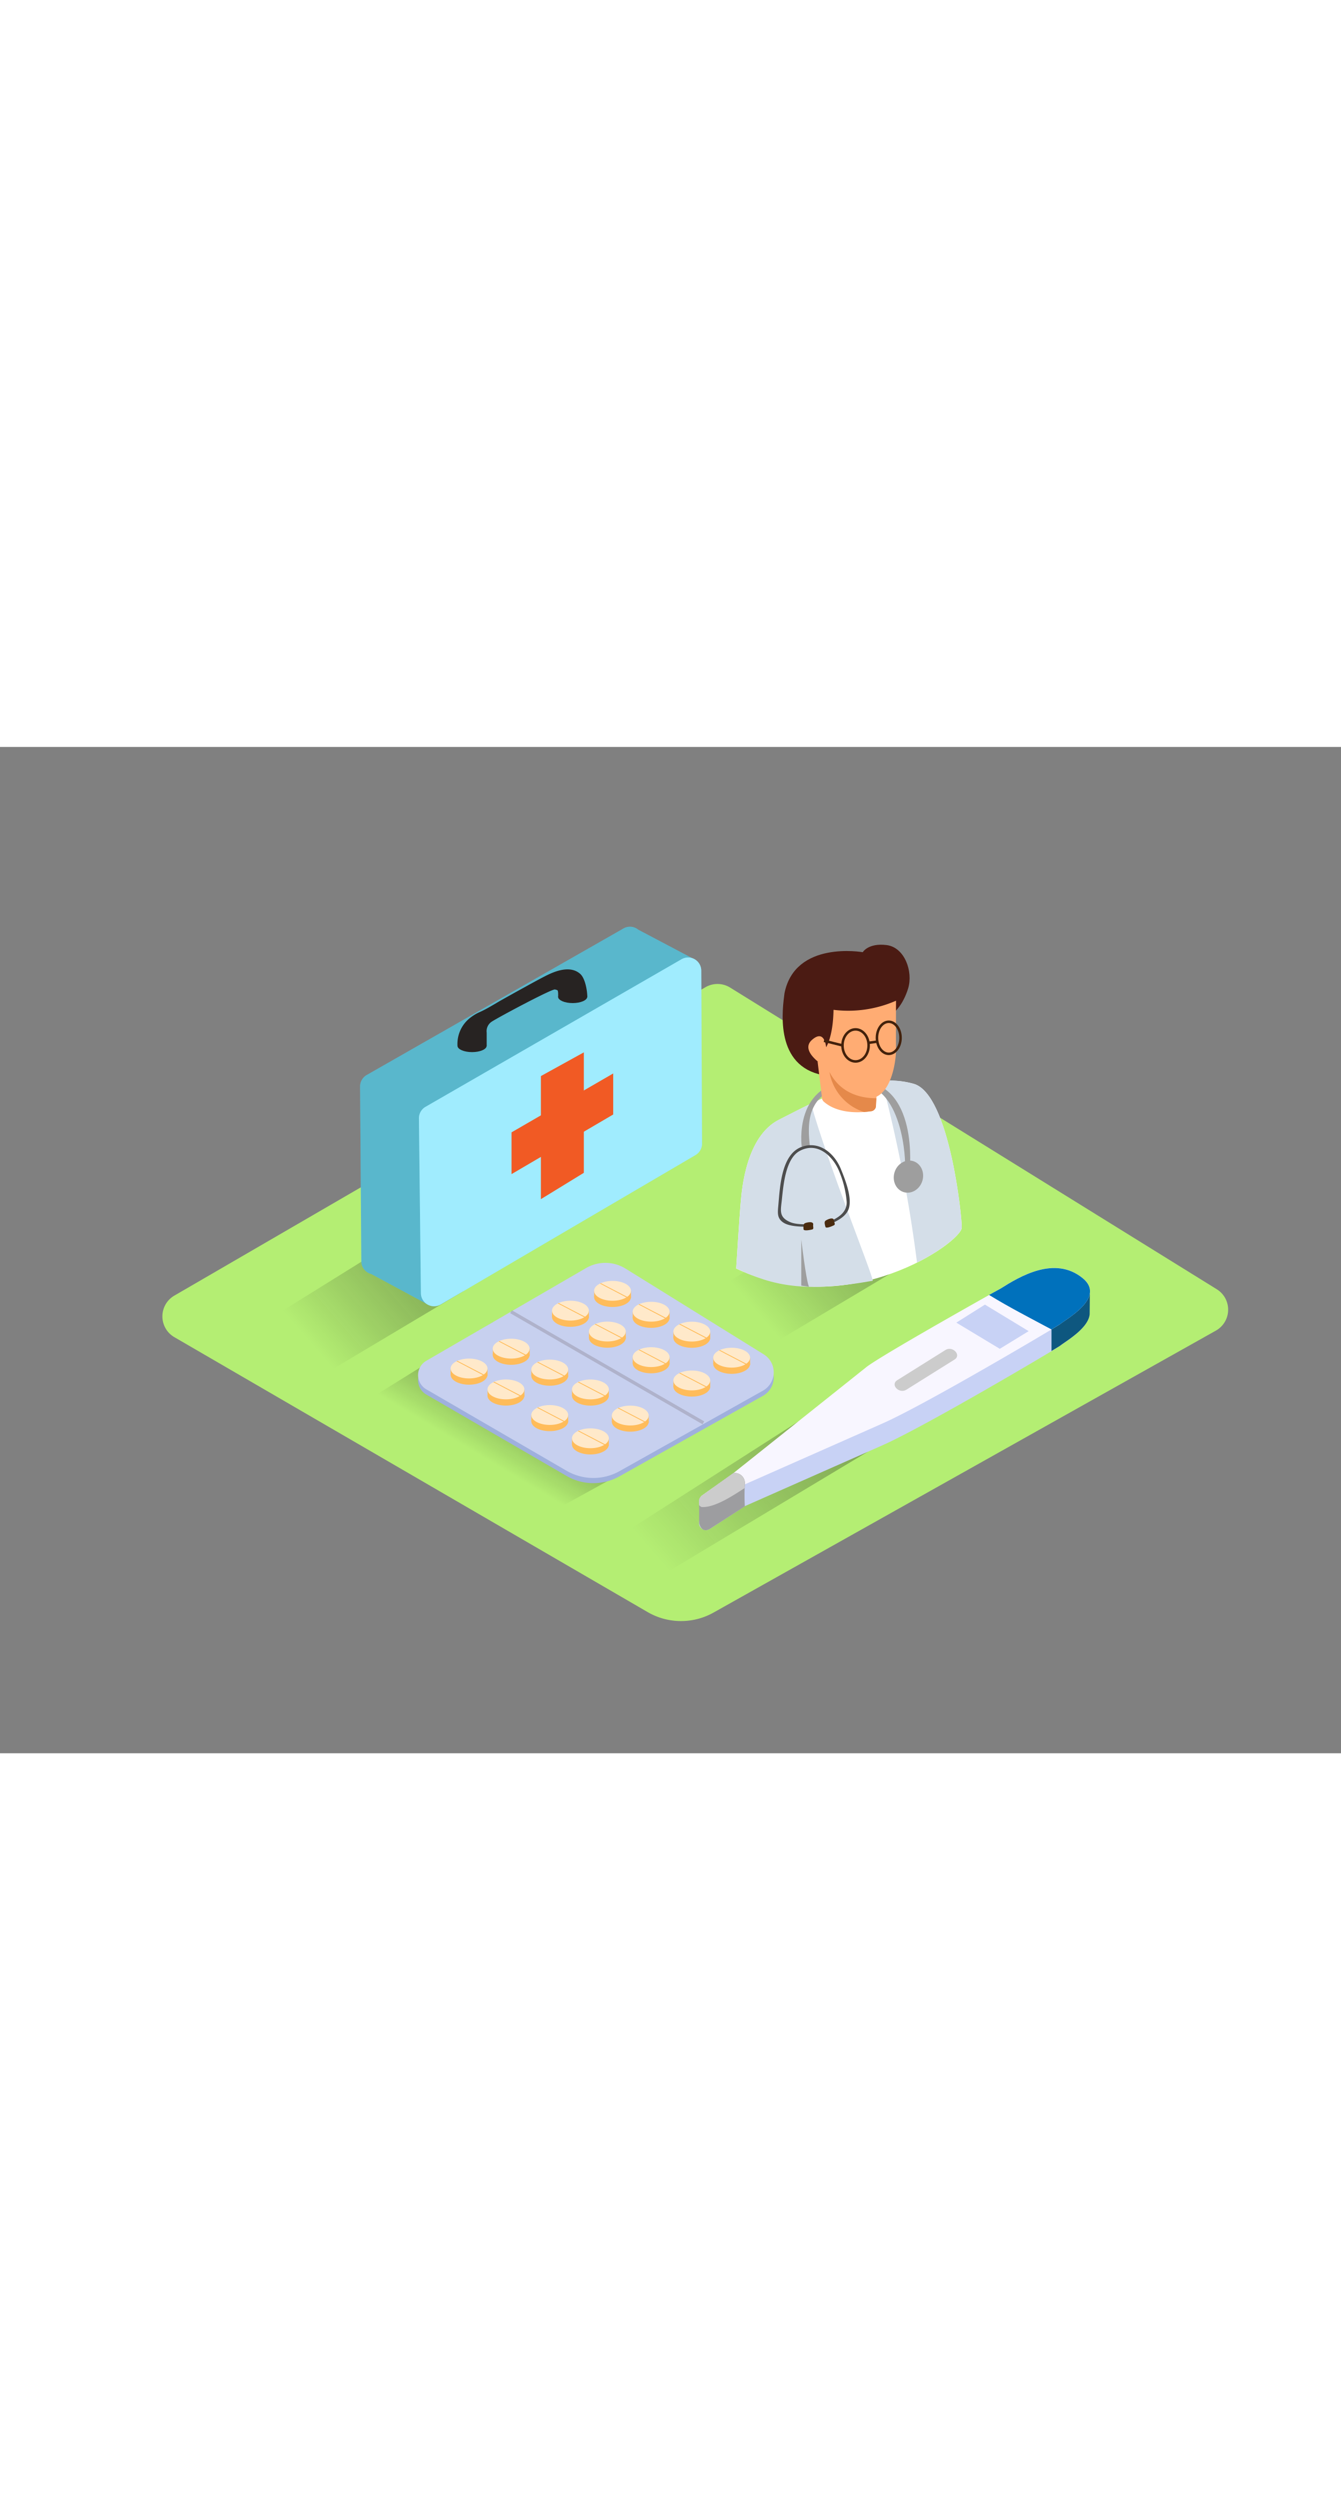 <svg id="Layer_2" data-name="Layer 2" xmlns="http://www.w3.org/2000/svg" xmlns:xlink="http://www.w3.org/1999/xlink" viewBox="0 0 400 300" data-imageid="health-isometric-7e244" imageName="Health" class="illustrations_image" style="width: 161px;"><rect x="0" y="0" width="400" height="300" fill="#808080" stroke="none"/><defs><linearGradient id="linear-gradient" x1="149.16" y1="214.81" x2="159.17" y2="198.12" gradientUnits="userSpaceOnUse"><stop offset="0" stop-opacity="0"/><stop offset="0.99" stop-color="#1a1a1a"/></linearGradient><linearGradient id="linear-gradient-2" x1="197.28" y1="243.17" x2="247.38" y2="199.75" xlink:href="#linear-gradient"/><linearGradient id="linear-gradient-3" x1="227.42" y1="170.44" x2="260.14" y2="142.09" xlink:href="#linear-gradient"/><linearGradient id="linear-gradient-4" x1="94.01" y1="179.28" x2="126.73" y2="150.92" xlink:href="#linear-gradient"/></defs><title>191-200</title><path d="M212.94,258l149.75-84a7.16,7.16,0,0,0,.27-12.32L217.79,71.74a7.16,7.16,0,0,0-7.36-.11L52,163.57a7.16,7.16,0,0,0,0,12.38l141.25,82A19.84,19.84,0,0,0,212.94,258Z" fill="#b4ee73"/><polyline points="206.35 205 166.58 226.92 110.03 194.5 147.01 171.51" opacity="0.32" fill="url(#linear-gradient)"/><polyline points="258.88 210.09 194.22 248.88 178.19 239.41 237.92 201.22" opacity="0.32" fill="url(#linear-gradient-2)"/><polyline points="271.62 153.41 233.01 176.43 210.99 163.41 245.54 141.93" opacity="0.32" fill="url(#linear-gradient-3)"/><path d="M325,161.51l-1.75,3.79c-.16-.15-.27-.3-.45-.44-8.33-6.79-18.79-.47-24.44,3.1,0,0-35.7,19.93-40.16,23.5-3.44,2.75-25.07,20-34.82,27.75l-.38-1.59L208.59,225s.15,5.41,0,5.84l0,0a2.06,2.06,0,0,0,.5,2,2.11,2.11,0,0,0,2.64.28l10.33-6.71a1.91,1.91,0,0,1,.28-.15l40.92-18.09c12.79-5.65,52.22-29,52.92-29.61,1.56-1.26,8.41-5.13,8.81-9.37h0Z" fill="#c8d2f5"/><path d="M323.3,165.31c-.16-.15-.27-.3-.45-.44-5.42-4.41-11.72-3.28-17-1a21.23,21.23,0,0,1,6,7.51,1.38,1.38,0,0,1,1.8,1.32v7.37c1.53-.92,2.47-1.49,2.57-1.57,1.56-1.26,8.41-5.13,8.81-9.37h0l.07-7.07Z" fill="#0e577f"/><path d="M218.7,216.53l-9.22,6.55a2.11,2.11,0,0,0-.27,3.21h0a2.11,2.11,0,0,0,2.64.28l10.33-6.71a1.91,1.91,0,0,1,.28-.15l40.92-18.09c12.79-5.65,52.22-29,52.92-29.61,2.08-1.68,13.57-8,6.63-13.66-8.33-6.79-18.79-.47-24.44,3.1,0,0-35.7,19.93-40.16,23.5s-38.12,30.38-39.52,31.5Z" fill="#f8f6ff"/><path d="M295.08,163.4c6,3.68,12.33,6.91,18.56,10.25,1.59-1,2.56-1.54,2.66-1.63,2.08-1.68,13.57-8,6.63-13.66-8.33-6.79-18.79-.47-24.44,3.1L295,163.38Z" fill="#0071bc"/><path d="M222.17,219.87a3,3,0,0,0-3.38-3.4l-8.49,6.12c-.69.5-1.66,1-1.75,1.92s0,1.81,0,2.67l0,4.23c.85,3.31,3.22,1.68,3.22,1.68l10.4-6.71A59,59,0,0,1,222.17,219.87Z" fill="#9d9da0"/><path d="M222.13,220.93c0-.35,0-.69,0-1.06a3,3,0,0,0-3.38-3.4l-8.49,6.12c-.69.5-1.66,1-1.75,1.92a10.41,10.41,0,0,0,0,1.5,1.88,1.88,0,0,0,.77.58C213.14,226.85,218.55,223.24,222.13,220.93Z" fill="#ccc"/><polygon points="293.79 166.25 306.83 174.16 298.22 179.43 285.26 171.62 293.79 166.25" fill="#c8d2f5"/><path d="M282,179.79l-14.38,9c-2.15,1.35.6,4.17,2.75,2.82l14.38-9C286.86,181.27,284.11,178.44,282,179.79Z" fill="#ccc"/><path d="M184.78,217.44l42.8-24a6.28,6.28,0,0,0,.23-10.82L186.6,157.07a11.45,11.45,0,0,0-11.78-.17l-47.66,27.66a4.91,4.91,0,0,0,0,8.5L169,217.33A15.92,15.92,0,0,0,184.78,217.44Z" fill="#9fb0dd"/><path d="M184.78,215.9l42.8-24a6.28,6.28,0,0,0,.23-10.82L186.6,155.52a11.45,11.45,0,0,0-11.78-.17L127.16,183a4.91,4.91,0,0,0,0,8.5L169,215.78A15.92,15.92,0,0,0,184.78,215.9Z" fill="#c7d0ef"/><line x1="152.43" y1="168.37" x2="209.8" y2="201.49" fill="#c8d2f5" stroke="#9d9db2" stroke-miterlimit="10" opacity="0.58"/><ellipse cx="152.47" cy="181.24" rx="5.5" ry="2.96" fill="#ffbc5a"/><path d="M158,179.38v2.16s-3.25,2-5.5,1.81-5.5-2.11-5.5-2.11v-1.86" fill="#ffbc5a"/><ellipse cx="152.47" cy="179.38" rx="5.5" ry="2.96" fill="#ffe9ca"/><path d="M149.45,177.5l7.36,3.85" fill="#ffbc5a"/><path d="M149,177.11l-.27.12h0l8.08,4.23.12-.23Z" fill="#ffbc5a"/><ellipse cx="163.98" cy="187.47" rx="5.5" ry="2.96" fill="#ffbc5a"/><path d="M169.48,185.61v2.16s-3.25,2-5.5,1.81-5.5-2.11-5.5-2.11v-1.86" fill="#ffbc5a"/><ellipse cx="163.98" cy="185.61" rx="5.5" ry="2.96" fill="#ffe9ca"/><path d="M161,183.73l7.36,3.85" fill="#ffbc5a"/><path d="M160.49,183.33l-.27.12h0l8.08,4.23.12-.23Z" fill="#ffbc5a"/><ellipse cx="176.11" cy="193.4" rx="5.5" ry="2.96" fill="#ffbc5a"/><path d="M181.61,191.54v2.16s-3.25,2-5.5,1.81-5.5-2.11-5.5-2.11v-1.86" fill="#ffbc5a"/><ellipse cx="176.11" cy="191.54" rx="5.5" ry="2.96" fill="#ffe9ca"/><path d="M173.09,189.66l7.36,3.85" fill="#ffbc5a"/><path d="M172.62,189.26l-.27.12h0l8.08,4.23.12-.23Z" fill="#ffbc5a"/><ellipse cx="188" cy="201.17" rx="5.5" ry="2.96" fill="#ffbc5a"/><path d="M193.51,199.32v2.16s-3.25,2-5.5,1.81-5.5-2.11-5.5-2.11v-1.86" fill="#ffbc5a"/><ellipse cx="188" cy="199.32" rx="5.5" ry="2.96" fill="#ffe9ca"/><path d="M185,197.43l7.36,3.85" fill="#ffbc5a"/><path d="M184.51,197l-.27.12h0l8.08,4.23.12-.23Z" fill="#ffbc5a"/><ellipse cx="139.91" cy="187.16" rx="5.5" ry="2.96" fill="#ffbc5a"/><path d="M145.41,185.3v2.16s-3.25,2-5.5,1.81-5.5-2.11-5.5-2.11V185.3" fill="#ffbc5a"/><ellipse cx="139.91" cy="185.3" rx="5.5" ry="2.96" fill="#ffe9ca"/><path d="M136.89,183.42l7.36,3.85" fill="#ffbc5a"/><path d="M136.42,183l-.27.12h0l8.08,4.23.12-.23Z" fill="#ffbc5a"/><ellipse cx="150.91" cy="193.39" rx="5.5" ry="2.96" fill="#ffbc5a"/><path d="M156.42,191.53v2.16s-3.25,2-5.5,1.81-5.5-2.11-5.5-2.11v-1.86" fill="#ffbc5a"/><ellipse cx="150.91" cy="191.53" rx="5.5" ry="2.96" fill="#ffe9ca"/><path d="M147.89,189.64l7.36,3.85" fill="#ffbc5a"/><path d="M147.42,189.25l-.27.12h0l8.08,4.23.12-.23Z" fill="#ffbc5a"/><ellipse cx="163.98" cy="201.02" rx="5.5" ry="2.96" fill="#ffbc5a"/><path d="M169.48,199.16v2.16s-3.25,2-5.5,1.81-5.5-2.11-5.5-2.11v-1.86" fill="#ffbc5a"/><ellipse cx="163.98" cy="199.16" rx="5.5" ry="2.96" fill="#ffe9ca"/><path d="M161,197.27l7.36,3.85" fill="#ffbc5a"/><path d="M160.49,196.88l-.27.12h0l8.08,4.23.12-.23Z" fill="#ffbc5a"/><ellipse cx="176.11" cy="207.96" rx="5.5" ry="2.96" fill="#ffbc5a"/><path d="M181.61,206.1v2.16s-3.25,2-5.5,1.81-5.5-2.11-5.5-2.11V206.1" fill="#ffbc5a"/><ellipse cx="176.11" cy="206.1" rx="5.5" ry="2.96" fill="#ffe9ca"/><path d="M173.09,204.22l7.36,3.85" fill="#ffbc5a"/><path d="M172.62,203.82l-.27.12h0l8.08,4.23.12-.23Z" fill="#ffbc5a"/><ellipse cx="182.71" cy="164" rx="5.5" ry="2.96" fill="#ffbc5a"/><path d="M188.22,162.14v2.16s-3.25,2-5.5,1.81-5.5-2.11-5.5-2.11v-1.86" fill="#ffbc5a"/><ellipse cx="182.71" cy="162.14" rx="5.5" ry="2.96" fill="#ffe9ca"/><path d="M179.69,160.26l7.36,3.85" fill="#ffbc5a"/><path d="M179.22,159.86,179,160h0l8.08,4.23.12-.23Z" fill="#ffbc5a"/><ellipse cx="194.22" cy="170.22" rx="5.5" ry="2.96" fill="#ffbc5a"/><path d="M199.73,168.37v2.16s-3.25,2-5.5,1.81-5.5-2.11-5.5-2.11v-1.86" fill="#ffbc5a"/><ellipse cx="194.22" cy="168.37" rx="5.5" ry="2.96" fill="#ffe9ca"/><path d="M191.2,166.48l7.36,3.85" fill="#ffbc5a"/><path d="M190.73,166.09l-.27.12h0l8.08,4.23.12-.23Z" fill="#ffbc5a"/><ellipse cx="206.35" cy="176.16" rx="5.5" ry="2.96" fill="#ffbc5a"/><path d="M211.86,174.3v2.16s-3.25,2-5.5,1.81-5.5-2.11-5.5-2.11V174.3" fill="#ffbc5a"/><ellipse cx="206.35" cy="174.3" rx="5.5" ry="2.96" fill="#ffe9ca"/><path d="M203.33,172.41l7.36,3.85" fill="#ffbc5a"/><path d="M202.86,172l-.27.12h0l8.08,4.23.12-.23Z" fill="#ffbc5a"/><ellipse cx="218.24" cy="183.93" rx="5.5" ry="2.96" fill="#ffbc5a"/><path d="M223.75,182.07v2.16s-3.25,2-5.5,1.81-5.5-2.11-5.5-2.11v-1.86" fill="#ffbc5a"/><ellipse cx="218.24" cy="182.07" rx="5.5" ry="2.96" fill="#ffe9ca"/><path d="M215.22,180.19l7.36,3.85" fill="#ffbc5a"/><path d="M214.75,179.79l-.27.12h0l8.08,4.23.12-.23Z" fill="#ffbc5a"/><ellipse cx="170.15" cy="169.91" rx="5.5" ry="2.96" fill="#ffbc5a"/><path d="M175.65,168.05v2.16s-3.25,2-5.5,1.81-5.5-2.11-5.5-2.11v-1.86" fill="#ffbc5a"/><ellipse cx="170.15" cy="168.05" rx="5.5" ry="2.96" fill="#ffe9ca"/><path d="M167.13,166.17l7.36,3.85" fill="#ffbc5a"/><path d="M166.66,165.78l-.27.12h0l8.08,4.23.12-.23Z" fill="#ffbc5a"/><ellipse cx="181.16" cy="176.14" rx="5.5" ry="2.96" fill="#ffbc5a"/><path d="M186.66,174.28v2.16s-3.25,2-5.5,1.81-5.5-2.11-5.5-2.11v-1.86" fill="#ffbc5a"/><ellipse cx="181.16" cy="174.28" rx="5.5" ry="2.96" fill="#ffe9ca"/><path d="M178.14,172.4l7.36,3.85" fill="#ffbc5a"/><path d="M177.67,172l-.27.12h0l8.08,4.23.12-.23Z" fill="#ffbc5a"/><ellipse cx="194.22" cy="183.77" rx="5.5" ry="2.96" fill="#ffbc5a"/><path d="M199.73,181.91v2.16s-3.25,2-5.5,1.81-5.5-2.11-5.5-2.11v-1.86" fill="#ffbc5a"/><ellipse cx="194.22" cy="181.91" rx="5.5" ry="2.96" fill="#ffe9ca"/><path d="M191.2,180l7.36,3.85" fill="#ffbc5a"/><path d="M190.73,179.63l-.27.12h0L198.5,184l.12-.23Z" fill="#ffbc5a"/><ellipse cx="206.35" cy="190.71" rx="5.5" ry="2.96" fill="#ffbc5a"/><path d="M211.86,188.86V191s-3.25,2-5.5,1.81-5.5-2.11-5.5-2.11v-1.86" fill="#ffbc5a"/><ellipse cx="206.35" cy="188.86" rx="5.5" ry="2.96" fill="#ffe9ca"/><path d="M203.33,187l7.36,3.85" fill="#ffbc5a"/><path d="M202.86,186.58l-.27.12h0l8.08,4.23.12-.23Z" fill="#ffbc5a"/><polyline points="138.21 162.25 99.6 185.27 77.58 172.25 112.13 150.77" opacity="0.32" fill="url(#linear-gradient-4)"/><path d="M207.58,63.56l-17.2-9.08a4,4,0,0,0-1.36-.72h0a3.87,3.87,0,0,0-3.05.36L109.41,97.79a3.93,3.93,0,0,0-2,3.44l.37,52.13a3.87,3.87,0,0,0,1.26,2.85h0a4,4,0,0,0,1.73.93l16.91,9.12s6.44-15.28,3-18.49a2,2,0,0,0-.79-.42l60-34.83a3.93,3.93,0,0,0,2-3.4V70l.53,3.07Z" fill="#68e1fd" class="target-color"/><path d="M207.58,63.56l-17.2-9.08a4,4,0,0,0-1.36-.72h0a3.87,3.87,0,0,0-3.05.36L109.41,97.79a3.93,3.93,0,0,0-2,3.44l.37,52.13a3.87,3.87,0,0,0,1.26,2.85h0a4,4,0,0,0,1.73.93l16.91,9.12s6.44-15.28,3-18.49a2,2,0,0,0-.79-.42l60-34.83a3.93,3.93,0,0,0,2-3.4V70l.53,3.07Z" fill="#272322" opacity="0.22"/><path d="M126.92,107.29l76.37-44a3.93,3.93,0,0,1,5.89,3.39l.22,51.59a3.93,3.93,0,0,1-1.94,3.4l-76,44.54a3.93,3.93,0,0,1-5.91-3.34l-.59-52.13A3.93,3.93,0,0,1,126.92,107.29Z" fill="#68e1fd" class="target-color"/><path d="M126.92,107.29l76.37-44a3.93,3.93,0,0,1,5.89,3.39l.22,51.59a3.93,3.93,0,0,1-1.94,3.4l-76,44.54a3.93,3.93,0,0,1-5.91-3.34l-.59-52.13A3.93,3.93,0,0,1,126.92,107.29Z" fill="#fff" opacity="0.37"/><ellipse cx="140.81" cy="89.09" rx="4.35" ry="1.89" fill="#272322"/><ellipse cx="170.82" cy="74.47" rx="4.35" ry="1.89" fill="#272322"/><path d="M166.49,73.4a5.71,5.71,0,0,0,.16,1.57c1.06.26,2.25-.5,3.32-.64,1.4-.19,4.53,1.34,5.21.14,0-1.85-.65-5.56-2.14-6.84-3-2.6-7.5-.82-10.5.74-1.95,1-3.88,2.06-5.8,3.12q-3.54,1.94-7.06,3.92c-2.17,1.22-4.24,2.58-6.52,3.6a13.52,13.52,0,0,0-2.75,1.62,9.86,9.86,0,0,0-3.95,8.45h8.71v-3.9a3.37,3.37,0,0,1,1.51-3.28c1.89-1.26,18-9.86,18.88-9.6S166.37,72.42,166.49,73.4Z" fill="#272322"/><polygon points="161.34 98.12 161.34 134.81 174.15 126.96 174.15 91.05 161.34 98.12" fill="#f15a24"/><polygon points="152.58 114.9 152.58 127.35 182.91 109.57 182.91 97.34 152.58 114.9" fill="#f15a24"/><path d="M219.59,155.5s1-16.07,1.38-20c.34-3.59,1.54-19.38,11.41-24.37,12.48-6.3,26.87-14.49,40.17-10.68,10.77,3.09,14.45,40.38,14.33,42.87C286.67,147.75,253.24,171.38,219.59,155.5Z" fill="#fff"/><path d="M241.9,106.3c-3.26,1.57-6.45,3.24-9.52,4.79-9.88,5-11.07,20.78-11.41,24.37-.38,4-1.38,20-1.38,20,11.05,5.21,20.37,7.3,40.74,3.68C260.34,157.38,246.8,124,241.9,106.3Z" fill="#d4dee8"/><path d="M272.55,100.41a26.73,26.73,0,0,0-9.53-.87,423.23,423.23,0,0,1,10.51,54.18c8.17-4.08,13.27-8.71,13.36-10.44C287,140.8,283.33,103.5,272.55,100.41Z" fill="#d4dee8"/><ellipse cx="270.98" cy="128.1" rx="4.83" ry="4.34" transform="translate(69.32 349.85) rotate(-73.02)" fill="#9e9e9e"/><path d="M269.89,125.11c.41-.27-.33-26.07-15.23-24.52S241,113.19,241.55,118.87l-2.4.34s-2.8-19.72,16.23-19.76,15.94,27.25,15.94,27.25" fill="#9e9e9e"/><path d="M241.57,143.08c-2.31-.08-6,0-7.94-1.31s-1.65-3-1.45-5.3c.47-5.29.88-15.11,7-17.26,5.3-1.87,9.77,2,11.65,6.64,1.22,3,3.22,8,2.47,11.34-.59,2.68-3.49,4.09-5.82,5.11-.44.19-.82-.45-.38-.64,2.73-1.19,5.6-2.79,5.45-6.11a29.47,29.47,0,0,0-2-8.44c-1.83-5-6.66-9.58-12-6.68-4.41,2.38-4.91,10.78-5.4,15.13-.33,2.83-.69,4.67,2.46,6.06,1.75.77,4.17.66,6.07.73.48,0,.48.76,0,.75Z" fill="#4d4d4d"/><path d="M248.75,141.25c0,.41.56,1.07,0,1.35s-2.36,1.07-2.53.48-.45-1.49,0-1.83S248.75,139.9,248.75,141.25Z" fill="#4a2b0f"/><path d="M242.55,142.53c-.09.4.32,1.17-.29,1.32s-2.54.54-2.58-.07-.12-1.55.39-1.79S242.84,141.21,242.55,142.53Z" fill="#4a2b0f"/><path d="M266.7,79.15S269.35,77,270.88,72s-1-12.27-6.45-12.94-7.09,2.13-7.09,2.13S237.12,57.6,234,73.45h0c-.57,4.44-3,20.55,10.14,24.08s8.42-15.13,8.42-15.13" fill="#4b1b13"/><path d="M267.27,75.65s-.05,10.44,0,14.32c.06,4.09-1.67,15.13-8.39,14.78s-13.61-8.17-13.61-10c0,0-6.79-4.23-3-7.48s4.14,2.25,4.14,2.25,2.08-3,2.22-11.15A35.46,35.46,0,0,0,267.27,75.65Z" fill="#ffac73"/><path d="M245.57,105.61c3.43,3.16,9,3.75,14.16,3a1.68,1.68,0,0,0,1.55-1.46c.08-1.58.18-3.16.32-4.74l-17.73-8.67,1.37,11.3S245.36,105.27,245.57,105.61Z" fill="#ffac73"/><path d="M257.73,108.83c.69-.05,1.38-.12,2.06-.22a1.62,1.62,0,0,0,1.49-1.41c0-.82.08-1.64.14-2.47-3.75,0-10.43-.88-14-7.84A15.16,15.16,0,0,0,257.73,108.83Z" fill="#e5894a"/><ellipse cx="265.1" cy="86.71" rx="3.52" ry="4.78" fill="none" stroke="#42210b" stroke-miterlimit="10" stroke-width="0.75"/><ellipse cx="255.2" cy="88.98" rx="3.9" ry="4.78" fill="none" stroke="#42210b" stroke-miterlimit="10" stroke-width="0.75"/><line x1="261.58" y1="87.86" x2="259.1" y2="88.21" fill="none" stroke="#42210b" stroke-miterlimit="10" stroke-width="0.75"/><line x1="251.3" y1="88.98" x2="245.78" y2="87.6" fill="none" stroke="#42210b" stroke-miterlimit="10" stroke-width="0.75"/><path d="M241.3,160.92c-.92-2.18-2.29-14.1-2.29-14.1v13.77Z" fill="#9e9e9e"/></svg>